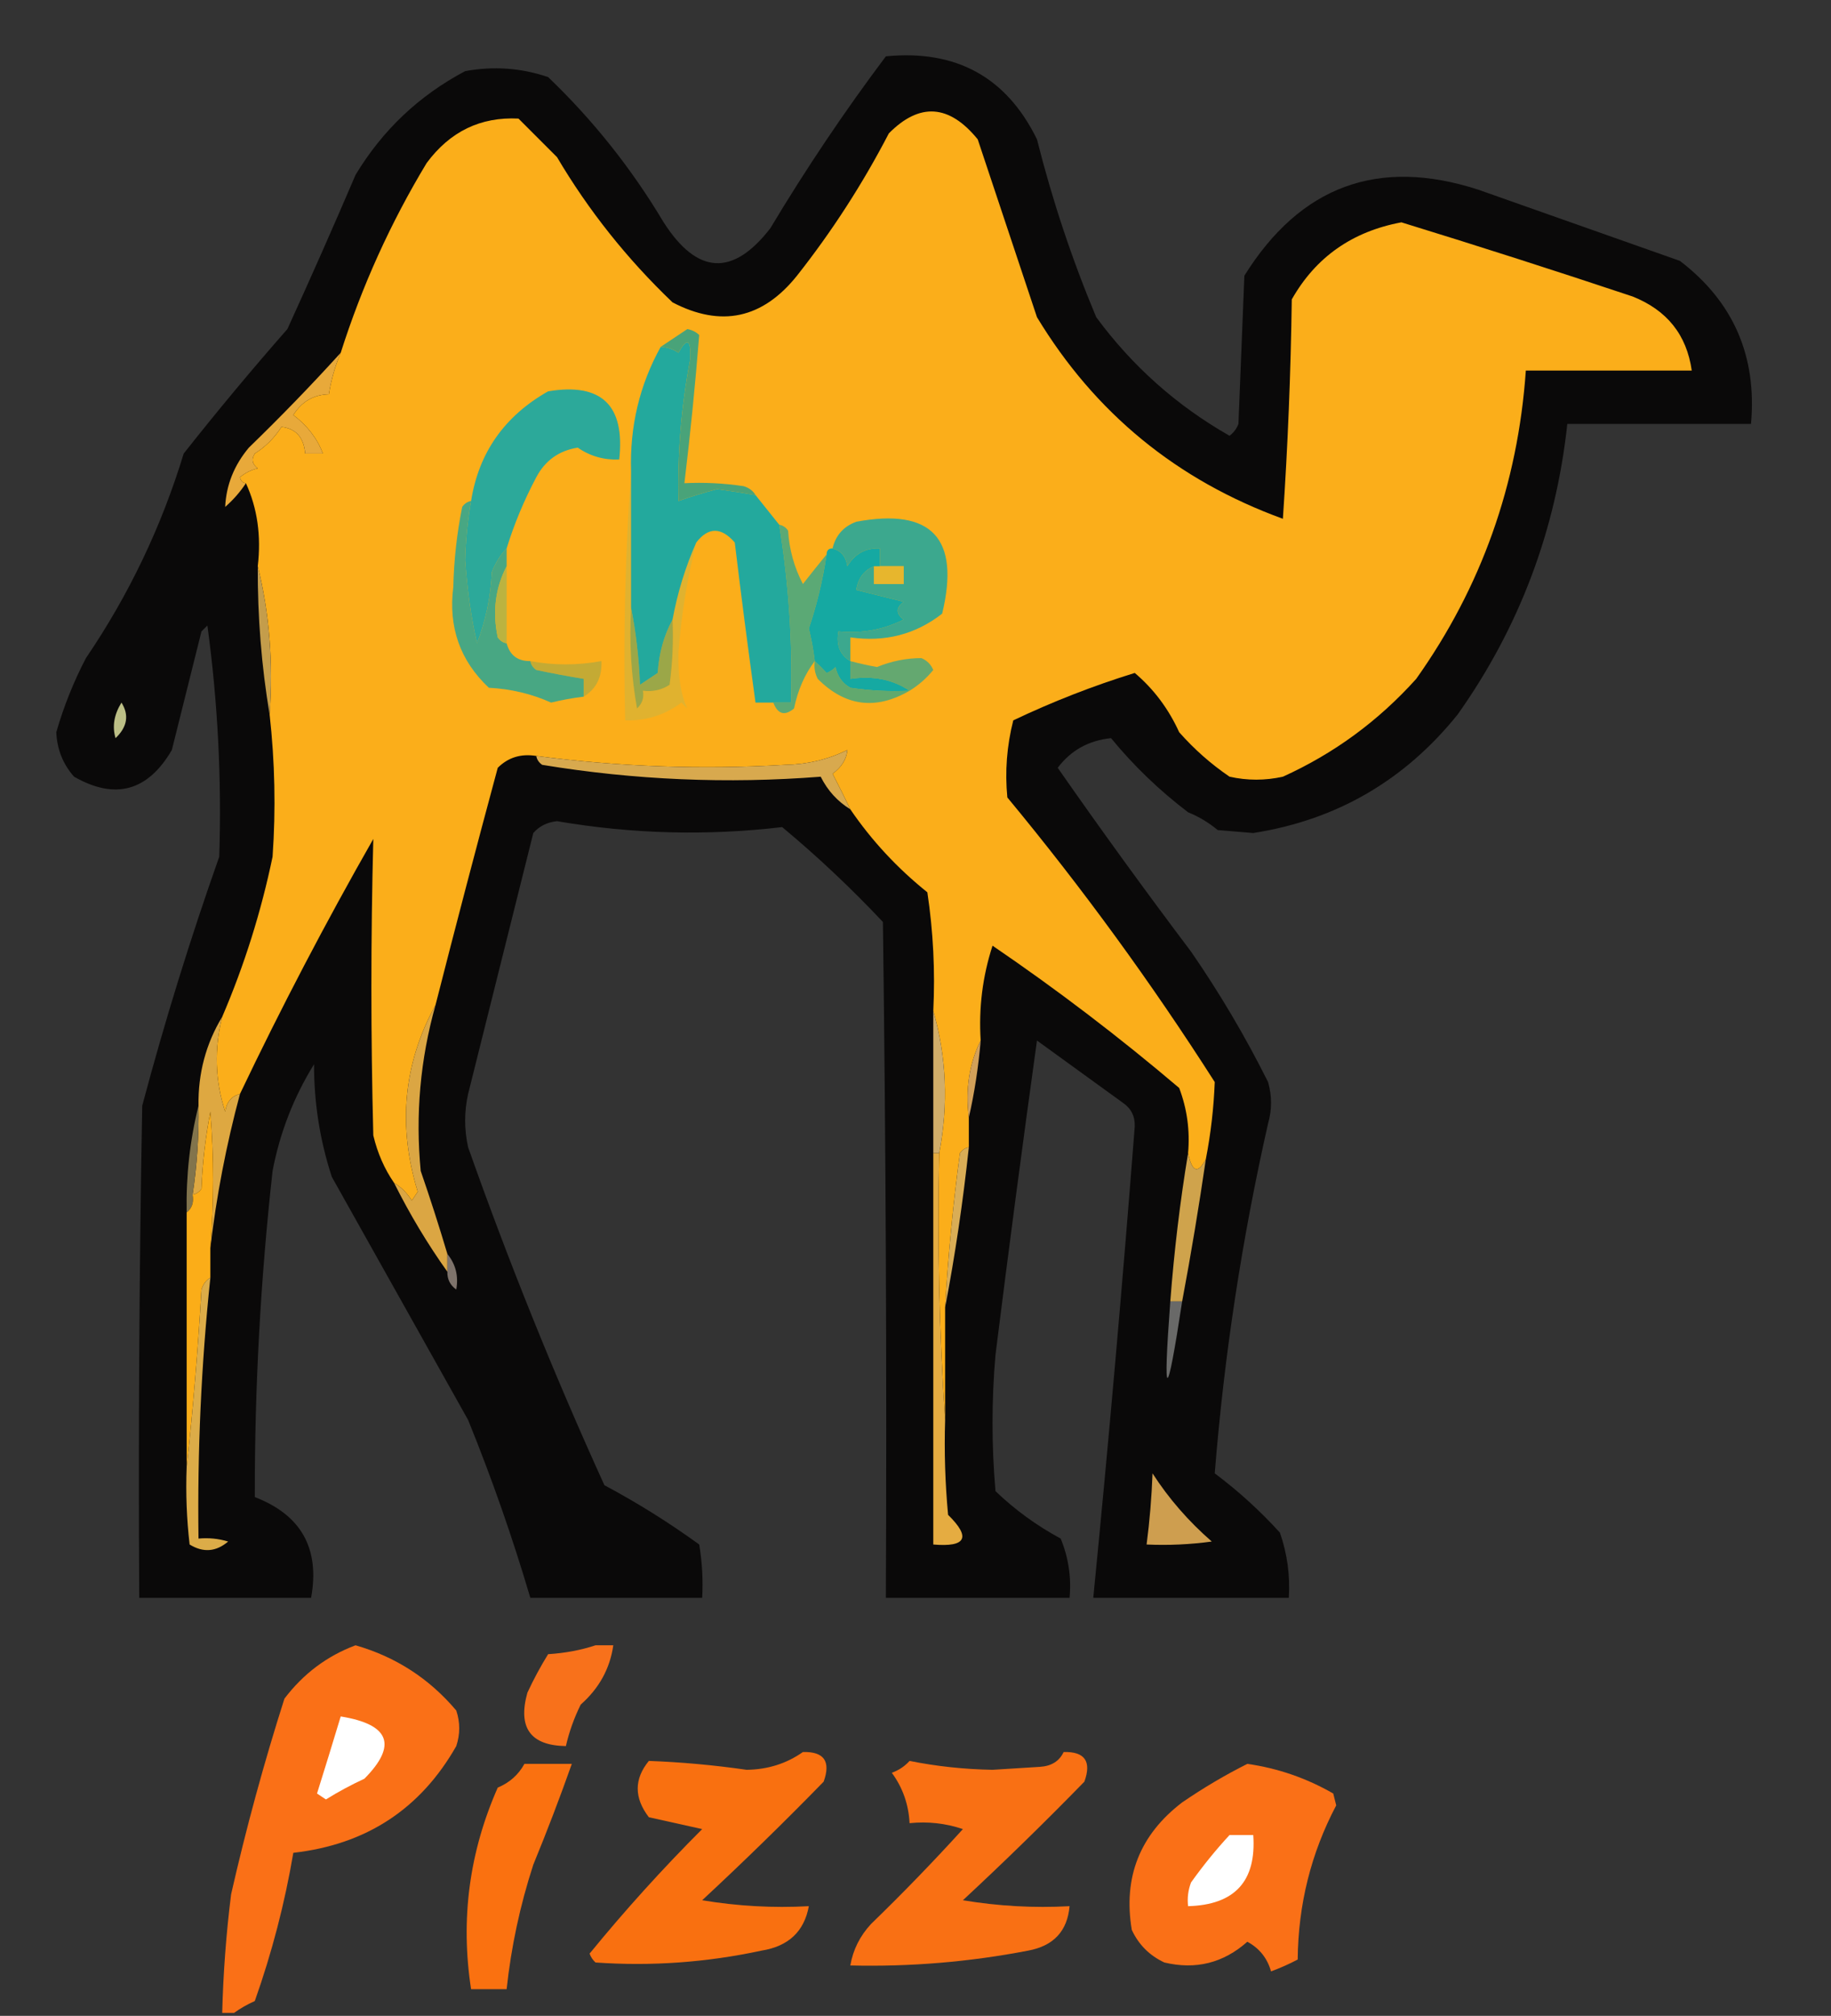 <?xml version="1.0" encoding="UTF-8"?>
<!DOCTYPE svg PUBLIC "-//W3C//DTD SVG 1.1//EN" "http://www.w3.org/Graphics/SVG/1.1/DTD/svg11.dtd">
<svg xmlns="http://www.w3.org/2000/svg" version="1.1" width="309px" height="340px" style="shape-rendering:geometricPrecision; text-rendering:geometricPrecision; image-rendering:optimizeQuality; fill-rule:evenodd; clip-rule:evenodd" xmlns:xlink="http://www.w3.org/1999/xlink">
<rect width="100%" height="100%" fill="#333333" stroke="none"/>
<g><path style="opacity:1" fill="none" d="M -0.5,-0.5 C 102.5,-0.5 205.5,-0.5 308.5,-0.5C 308.5,112.833 308.5,226.167 308.5,339.5C 218.833,339.5 129.167,339.5 39.5,339.5C 40.531,338.751 41.698,338.085 43,337.5C 45.898,329.314 48.065,320.981 49.5,312.5C 61.795,311.113 70.962,305.113 77,294.5C 77.667,292.5 77.667,290.5 77,288.5C 72.448,283.112 66.782,279.445 60,277.5C 55.185,279.302 51.185,282.302 48,286.5C 44.533,297.367 41.533,308.367 39,319.5C 38.169,326.146 37.669,332.813 37.5,339.5C 24.833,339.5 12.167,339.5 -0.5,339.5C -0.5,226.167 -0.5,112.833 -0.5,-0.5 Z"/></g>
<g><path style="opacity:1" fill="#0a0909" d="M 149.5,9.5 C 161.357,8.34 169.857,13.007 175,23.5C 177.585,33.77 180.918,43.77 185,53.5C 191.111,61.78 198.611,68.447 207.5,73.5C 208.192,72.975 208.692,72.308 209,71.5C 209.333,63.167 209.667,54.833 210,46.5C 219.452,31.351 232.618,26.517 249.5,32C 260.86,36.008 272.193,40.008 283.5,44C 292.525,50.891 296.525,60.057 295.5,71.5C 285.167,71.5 274.833,71.5 264.5,71.5C 262.561,89.492 256.394,105.825 246,120.5C 237.043,131.638 225.543,138.305 211.5,140.5C 209.5,140.333 207.5,140.167 205.5,140C 203.999,138.748 202.332,137.748 200.5,137C 195.632,133.297 191.298,129.13 187.5,124.5C 183.726,124.884 180.726,126.551 178.5,129.5C 185.807,139.973 193.307,150.307 201,160.5C 205.837,167.504 210.171,174.837 214,182.5C 214.667,184.833 214.667,187.167 214,189.5C 209.584,208.992 206.584,228.659 205,248.5C 208.966,251.464 212.633,254.797 216,258.5C 217.237,262.06 217.737,265.727 217.5,269.5C 206.5,269.5 195.5,269.5 184.5,269.5C 187.109,243.055 189.442,216.555 191.5,190C 191.561,188.289 190.894,186.956 189.5,186C 184.667,182.5 179.833,179 175,175.5C 172.549,193.118 170.215,210.785 168,228.5C 167.333,236.167 167.333,243.833 168,251.5C 171.274,254.644 174.941,257.311 179,259.5C 180.316,262.688 180.816,266.022 180.5,269.5C 170.167,269.5 159.833,269.5 149.5,269.5C 149.667,231.499 149.5,193.499 149,155.5C 143.623,149.788 137.957,144.455 132,139.5C 119.293,140.999 106.626,140.665 94,138.5C 92.342,138.675 91.009,139.342 90,140.5C 86.335,155.15 82.668,169.817 79,184.5C 78.333,187.5 78.333,190.5 79,193.5C 85.837,212.839 93.504,231.839 102,250.5C 107.562,253.465 112.895,256.799 118,260.5C 118.498,263.482 118.665,266.482 118.5,269.5C 108.833,269.5 99.167,269.5 89.5,269.5C 86.504,259.347 83.004,249.347 79,239.5C 71.333,225.833 63.667,212.167 56,198.5C 53.987,192.349 52.987,186.016 53,179.5C 49.561,185.049 47.228,191.049 46,197.5C 43.969,215.789 42.969,234.123 43,252.5C 50.847,255.525 54.013,261.192 52.5,269.5C 42.833,269.5 33.167,269.5 23.5,269.5C 23.333,241.831 23.5,214.165 24,186.5C 27.794,172.268 32.127,158.268 37,144.5C 37.425,131.453 36.759,118.453 35,105.5C 34.667,105.833 34.333,106.167 34,106.5C 32.333,113.167 30.667,119.833 29,126.5C 24.935,133.457 19.435,134.957 12.5,131C 10.627,128.887 9.627,126.387 9.5,123.5C 10.739,119.185 12.406,115.018 14.5,111C 21.736,100.361 27.236,88.861 31,76.5C 36.645,69.354 42.478,62.354 48.5,55.5C 52.417,46.93 56.251,38.264 60,29.5C 64.55,21.95 70.717,16.116 78.5,12C 83.287,11.121 87.953,11.455 92.5,13C 100.08,20.253 106.58,28.42 112,37.5C 117.667,46.341 123.667,46.675 130,38.5C 136.015,28.46 142.515,18.793 149.5,9.5 Z"/></g>
<g><path style="opacity:1" fill="#bcbf86" d="M 20.5,118.5 C 21.819,120.605 21.486,122.605 19.5,124.5C 18.911,122.519 19.245,120.519 20.5,118.5 Z"/></g>
<g><path style="opacity:1" fill="#fbae1a" d="M 203.5,195.5 C 202.169,198.049 201.169,197.716 200.5,194.5C 200.837,190.692 200.337,187.026 199,183.5C 188.957,174.964 178.457,166.964 167.5,159.5C 165.816,164.688 165.149,170.022 165.5,175.5C 163.57,179.373 162.903,183.706 163.5,188.5C 163.5,190.167 163.5,191.833 163.5,193.5C 162.883,193.611 162.383,193.944 162,194.5C 160.837,203.143 160.003,211.809 159.5,220.5C 159.5,226.833 159.5,233.167 159.5,239.5C 158.504,224.676 158.171,209.676 158.5,194.5C 160.067,186.287 159.734,178.287 157.5,170.5C 157.83,163.8 157.497,157.134 156.5,150.5C 151.416,146.42 147.083,141.754 143.5,136.5C 142.559,134.534 141.559,132.534 140.5,130.5C 142.015,129.409 142.848,128.076 143,126.5C 139.733,128.101 136.233,128.934 132.5,129C 118.444,129.831 104.444,129.331 90.5,127.5C 87.921,127.083 85.754,127.75 84,129.5C 80.419,142.755 76.919,156.088 73.5,169.5C 68.088,179.375 67.088,189.875 70.5,201C 70.167,201.5 69.833,202 69.5,202.5C 68.712,201.23 67.712,200.23 66.5,199.5C 64.871,197.142 63.705,194.476 63,191.5C 62.568,174.822 62.568,158.155 63,141.5C 54.946,155.611 47.446,169.944 40.5,184.5C 39.069,184.881 38.236,185.881 38,187.5C 36.287,182.253 36.12,176.919 37.5,171.5C 41.23,162.81 44.063,153.81 46,144.5C 46.558,136.485 46.391,128.485 45.5,120.5C 46.135,111.766 45.468,103.433 43.5,95.5C 44.103,90.381 43.436,85.715 41.5,81.5C 40.957,81.44 40.624,81.107 40.5,80.5C 41.376,79.749 42.376,79.249 43.5,79C 42.549,78.282 42.383,77.449 43,76.5C 44.833,75.333 46.333,73.833 47.5,72C 49.947,72.288 51.28,73.788 51.5,76.5C 52.5,76.5 53.5,76.5 54.5,76.5C 53.532,73.956 51.865,71.79 49.5,70C 50.916,67.736 52.916,66.569 55.5,66.5C 55.878,64.079 56.545,61.746 57.5,59.5C 61.083,48.242 65.917,37.576 72,27.5C 75.938,22.179 81.104,19.679 87.5,20C 89.667,22.167 91.833,24.333 94,26.5C 99.32,35.5 105.82,43.667 113.5,51C 121.685,55.265 128.685,53.765 134.5,46.5C 140.414,39.01 145.581,31.01 150,22.5C 155.183,17.254 160.183,17.587 165,23.5C 168.331,33.471 171.664,43.471 175,53.5C 184.783,69.659 198.616,80.992 216.5,87.5C 217.333,75.18 217.833,62.847 218,50.5C 222.037,43.377 228.204,39.044 236.5,37.5C 249.559,41.514 262.559,45.681 275.5,50C 281.312,52.3 284.646,56.467 285.5,62.5C 276.167,62.5 266.833,62.5 257.5,62.5C 256.164,81.683 249.997,99.016 239,114.5C 232.614,121.601 225.114,127.101 216.5,131C 213.5,131.667 210.5,131.667 207.5,131C 204.37,128.872 201.537,126.372 199,123.5C 197.206,119.553 194.706,116.219 191.5,113.5C 184.458,115.68 177.625,118.346 171,121.5C 169.908,125.797 169.575,130.131 170,134.5C 182.63,149.743 194.296,165.743 205,182.5C 204.837,186.832 204.337,191.166 203.5,195.5 Z"/></g>
<g><path style="opacity:1" fill="#d8a94e" d="M 143.5,136.5 C 141.33,135.162 139.664,133.328 138.5,131C 122.758,132.232 107.091,131.565 91.5,129C 90.944,128.617 90.611,128.117 90.5,127.5C 104.444,129.331 118.444,129.831 132.5,129C 136.233,128.934 139.733,128.101 143,126.5C 142.848,128.076 142.015,129.409 140.5,130.5C 141.559,132.534 142.559,134.534 143.5,136.5 Z"/></g>
<g><path style="opacity:1" fill="#e0b22f" d="M 106.5,79.5 C 106.5,87.167 106.5,94.833 106.5,102.5C 106.171,108.206 106.505,113.872 107.5,119.5C 108.386,118.675 108.719,117.675 108.5,116.5C 110.144,116.714 111.644,116.38 113,115.5C 113.499,111.848 113.665,108.182 113.5,104.5C 114.335,99.973 115.668,95.64 117.5,91.5C 115.974,97.579 114.974,103.746 114.5,110C 114.4,114.092 114.9,117.258 116,119.5C 115.667,119.167 115.333,118.833 115,118.5C 112.186,120.604 109.02,121.604 105.5,121.5C 105.171,107.323 105.504,93.323 106.5,79.5 Z"/></g>
<g><path style="opacity:1" fill="#61a96e" d="M 137.5,111.5 C 138.151,112.091 138.818,112.757 139.5,113.5C 140.086,113.291 140.586,112.957 141,112.5C 141.318,114.061 142.151,115.228 143.5,116C 146.817,116.498 150.15,116.665 153.5,116.5C 147.8,119.808 142.633,119.142 138,114.5C 137.517,113.552 137.351,112.552 137.5,111.5 Z"/></g>
<g><path style="opacity:1" fill="#9ba748" d="M 106.5,102.5 C 107.325,106.647 107.825,110.981 108,115.5C 109,114.833 110,114.167 111,113.5C 111.204,110.203 112.037,107.203 113.5,104.5C 113.665,108.182 113.499,111.848 113,115.5C 111.644,116.38 110.144,116.714 108.5,116.5C 108.719,117.675 108.386,118.675 107.5,119.5C 106.505,113.872 106.171,108.206 106.5,102.5 Z"/></g>
<g><path style="opacity:1" fill="#64a870" d="M 153.5,116.5 C 150.663,114.598 147.329,113.931 143.5,114.5C 143.5,113.5 143.5,112.5 143.5,111.5C 144.967,111.894 146.467,112.227 148,112.5C 150.468,111.497 152.968,110.997 155.5,111C 156.428,111.388 157.095,112.055 157.5,113C 156.355,114.402 155.022,115.569 153.5,116.5 Z"/></g>
<g><path style="opacity:1" fill="#c4aa34" d="M 89.5,111.5 C 93.423,112.243 97.423,112.243 101.5,111.5C 101.614,114.216 100.614,116.216 98.5,117.5C 98.5,116.5 98.5,115.5 98.5,114.5C 95.834,114.067 93.168,113.567 90.5,113C 89.944,112.617 89.611,112.117 89.5,111.5 Z"/></g>
<g><path style="opacity:1" fill="#48a783" d="M 79.5,84.5 C 78.919,87.783 78.585,91.116 78.5,94.5C 78.865,99.647 79.532,104.313 80.5,108.5C 81.982,104.656 82.816,100.656 83,96.5C 83.608,94.934 84.442,93.6 85.5,92.5C 85.5,93.5 85.5,94.5 85.5,95.5C 83.588,99.194 83.088,103.194 84,107.5C 84.383,108.056 84.883,108.389 85.5,108.5C 86.048,110.532 87.381,111.532 89.5,111.5C 89.611,112.117 89.944,112.617 90.5,113C 93.168,113.567 95.834,114.067 98.5,114.5C 98.5,115.5 98.5,116.5 98.5,117.5C 96.658,117.723 94.825,118.057 93,118.5C 89.72,117.025 86.22,116.192 82.5,116C 77.643,111.445 75.643,105.778 76.5,99C 76.603,94.455 77.103,89.955 78,85.5C 78.383,84.944 78.883,84.611 79.5,84.5 Z"/></g>
<g><path style="opacity:1" fill="#5ba975" d="M 131.5,88.5 C 132.117,88.611 132.617,88.944 133,89.5C 133.198,92.702 134.031,95.702 135.5,98.5C 136.835,96.799 138.168,95.132 139.5,93.5C 138.874,97.755 137.874,101.922 136.5,106C 136.943,107.825 137.277,109.658 137.5,111.5C 135.805,113.732 134.638,116.399 134,119.5C 132.421,120.8 131.255,120.466 130.5,118.5C 131.5,118.5 132.5,118.5 133.5,118.5C 133.776,108.411 133.11,98.411 131.5,88.5 Z"/></g>
<g><path style="opacity:1" fill="#c49d4b" d="M 43.5,95.5 C 45.468,103.433 46.135,111.766 45.5,120.5C 44.13,112.37 43.464,104.037 43.5,95.5 Z"/></g>
<g><path style="opacity:1" fill="#bbb340" d="M 85.5,95.5 C 85.5,99.833 85.5,104.167 85.5,108.5C 84.883,108.389 84.383,108.056 84,107.5C 83.088,103.194 83.588,99.194 85.5,95.5 Z"/></g>
<g><path style="opacity:1" fill="#3ca88e" d="M 143.5,111.5 C 141.744,110.448 141.077,108.781 141.5,106.5C 145.394,106.89 149.06,106.223 152.5,104.5C 151.167,103.5 151.167,102.5 152.5,101.5C 149.833,100.833 147.167,100.167 144.5,99.5C 144.815,97.517 145.815,96.184 147.5,95.5C 147.5,96.5 147.5,97.5 147.5,98.5C 149.167,98.5 150.833,98.5 152.5,98.5C 152.5,97.5 152.5,96.5 152.5,95.5C 151.167,95.5 149.833,95.5 148.5,95.5C 148.5,94.5 148.5,93.5 148.5,92.5C 146.097,92.393 144.264,93.393 143,95.5C 142.764,93.881 141.931,92.881 140.5,92.5C 141.023,90.292 142.356,88.792 144.5,88C 157.235,85.635 162.068,90.802 159,103.5C 154.513,107.007 149.346,108.341 143.5,107.5C 143.5,108.833 143.5,110.167 143.5,111.5 Z"/></g>
<g><path style="opacity:1" fill="#e7b62d" d="M 147.5,95.5 C 147.833,95.5 148.167,95.5 148.5,95.5C 149.833,95.5 151.167,95.5 152.5,95.5C 152.5,96.5 152.5,97.5 152.5,98.5C 150.833,98.5 149.167,98.5 147.5,98.5C 147.5,97.5 147.5,96.5 147.5,95.5 Z"/></g>
<g><path style="opacity:1" fill="#15a9a2" d="M 140.5,92.5 C 141.931,92.881 142.764,93.881 143,95.5C 144.264,93.393 146.097,92.393 148.5,92.5C 148.5,93.5 148.5,94.5 148.5,95.5C 148.167,95.5 147.833,95.5 147.5,95.5C 145.815,96.184 144.815,97.517 144.5,99.5C 147.167,100.167 149.833,100.833 152.5,101.5C 151.167,102.5 151.167,103.5 152.5,104.5C 149.06,106.223 145.394,106.89 141.5,106.5C 141.077,108.781 141.744,110.448 143.5,111.5C 143.5,112.5 143.5,113.5 143.5,114.5C 147.329,113.931 150.663,114.598 153.5,116.5C 150.15,116.665 146.817,116.498 143.5,116C 142.151,115.228 141.318,114.061 141,112.5C 140.586,112.957 140.086,113.291 139.5,113.5C 138.818,112.757 138.151,112.091 137.5,111.5C 137.277,109.658 136.943,107.825 136.5,106C 137.874,101.922 138.874,97.755 139.5,93.5C 139.5,92.833 139.833,92.5 140.5,92.5 Z"/></g>
<g><path style="opacity:1" fill="#23a99d" d="M 127.5,83.5 C 128.833,85.167 130.167,86.833 131.5,88.5C 133.11,98.411 133.776,108.411 133.5,118.5C 132.5,118.5 131.5,118.5 130.5,118.5C 129.5,118.5 128.5,118.5 127.5,118.5C 126.252,109.519 125.086,100.519 124,91.5C 121.707,88.866 119.54,88.866 117.5,91.5C 115.668,95.64 114.335,99.973 113.5,104.5C 112.037,107.203 111.204,110.203 111,113.5C 110,114.167 109,114.833 108,115.5C 107.825,110.981 107.325,106.647 106.5,102.5C 106.5,94.833 106.5,87.167 106.5,79.5C 106.264,71.933 107.93,64.933 111.5,58.5C 112.583,58.539 113.583,58.873 114.5,59.5C 115.95,56.859 116.617,57.192 116.5,60.5C 114.981,68.43 114.315,76.43 114.5,84.5C 116.594,83.758 118.761,83.091 121,82.5C 123.187,82.788 125.354,83.122 127.5,83.5 Z"/></g>
<g><path style="opacity:1" fill="#2ca99a" d="M 85.5,92.5 C 84.442,93.6 83.608,94.934 83,96.5C 82.816,100.656 81.982,104.656 80.5,108.5C 79.532,104.313 78.865,99.647 78.5,94.5C 78.585,91.116 78.919,87.783 79.5,84.5C 80.794,76.346 85.128,70.179 92.5,66C 101.511,64.51 105.511,68.343 104.5,77.5C 101.91,77.604 99.577,76.937 97.5,75.5C 94.333,76.001 91.999,77.667 90.5,80.5C 88.425,84.408 86.758,88.408 85.5,92.5 Z"/></g>
<g><path style="opacity:1" fill="#49a379" d="M 127.5,83.5 C 125.354,83.122 123.187,82.788 121,82.5C 118.761,83.091 116.594,83.758 114.5,84.5C 114.315,76.43 114.981,68.43 116.5,60.5C 116.617,57.192 115.95,56.859 114.5,59.5C 113.583,58.873 112.583,58.539 111.5,58.5C 112.923,57.551 114.423,56.551 116,55.5C 116.772,55.645 117.439,55.978 118,56.5C 117.338,64.827 116.505,73.16 115.5,81.5C 118.85,81.335 122.183,81.502 125.5,82C 126.416,82.278 127.082,82.778 127.5,83.5 Z"/></g>
<g><path style="opacity:1" fill="#e8a93a" d="M 57.5,59.5 C 56.545,61.746 55.878,64.079 55.5,66.5C 52.916,66.569 50.916,67.736 49.5,70C 51.865,71.79 53.532,73.956 54.5,76.5C 53.5,76.5 52.5,76.5 51.5,76.5C 51.28,73.788 49.947,72.288 47.5,72C 46.333,73.833 44.833,75.333 43,76.5C 42.383,77.449 42.549,78.282 43.5,79C 42.376,79.249 41.376,79.749 40.5,80.5C 40.624,81.107 40.957,81.44 41.5,81.5C 40.542,82.962 39.376,84.295 38,85.5C 38.176,81.798 39.51,78.465 42,75.5C 47.397,70.271 52.564,64.938 57.5,59.5 Z"/></g>
<g><path style="opacity:1" fill="#d2a059" d="M 165.5,175.5 C 165.116,180.01 164.449,184.343 163.5,188.5C 162.903,183.706 163.57,179.373 165.5,175.5 Z"/></g>
<g><path style="opacity:1" fill="#dea841" d="M 37.5,171.5 C 36.12,176.919 36.287,182.253 38,187.5C 38.236,185.881 39.069,184.881 40.5,184.5C 38.176,193.139 36.51,201.806 35.5,210.5C 36.116,202.802 36.116,195.135 35.5,187.5C 34.672,191.796 34.172,196.129 34,200.5C 33.617,201.056 33.117,201.389 32.5,201.5C 33.254,196.537 33.587,191.537 33.5,186.5C 33.416,181.036 34.75,176.036 37.5,171.5 Z"/></g>
<g><path style="opacity:1" fill="#d1ad69" d="M 157.5,170.5 C 159.734,178.287 160.067,186.287 158.5,194.5C 158.167,194.5 157.833,194.5 157.5,194.5C 157.5,186.5 157.5,178.5 157.5,170.5 Z"/></g>
<g><path style="opacity:1" fill="#82744c" d="M 33.5,186.5 C 33.587,191.537 33.254,196.537 32.5,201.5C 32.737,202.791 32.404,203.791 31.5,204.5C 31.388,198.274 32.054,192.274 33.5,186.5 Z"/></g>
<g><path style="opacity:1" fill="#dba643" d="M 73.5,169.5 C 70.922,178.672 70.088,188.005 71,197.5C 72.607,202.154 74.107,206.82 75.5,211.5C 75.5,212.5 75.5,213.5 75.5,214.5C 72.142,209.787 69.142,204.787 66.5,199.5C 67.712,200.23 68.712,201.23 69.5,202.5C 69.833,202 70.167,201.5 70.5,201C 67.088,189.875 68.088,179.375 73.5,169.5 Z"/></g>
<g><path style="opacity:1" fill="#d9ad56" d="M 163.5,193.5 C 162.522,202.686 161.188,211.686 159.5,220.5C 160.003,211.809 160.837,203.143 162,194.5C 162.383,193.944 162.883,193.611 163.5,193.5 Z"/></g>
<g><path style="opacity:1" fill="#cfa34c" d="M 200.5,194.5 C 201.169,197.716 202.169,198.049 203.5,195.5C 202.329,203.536 200.996,211.536 199.5,219.5C 198.833,219.5 198.167,219.5 197.5,219.5C 198.149,210.984 199.149,202.651 200.5,194.5 Z"/></g>
<g><path style="opacity:1" fill="#fbad18" d="M 35.5,210.5 C 35.5,212.167 35.5,213.833 35.5,215.5C 34.778,215.918 34.278,216.584 34,217.5C 33.409,227.674 32.576,237.674 31.5,247.5C 31.5,233.167 31.5,218.833 31.5,204.5C 32.404,203.791 32.737,202.791 32.5,201.5C 33.117,201.389 33.617,201.056 34,200.5C 34.172,196.129 34.672,191.796 35.5,187.5C 36.116,195.135 36.116,202.802 35.5,210.5 Z"/></g>
<g><path style="opacity:1" fill="#7e736b" d="M 75.5,211.5 C 76.905,213.225 77.405,215.225 77,217.5C 75.961,216.756 75.461,215.756 75.5,214.5C 75.5,213.5 75.5,212.5 75.5,211.5 Z"/></g>
<g><path style="opacity:1" fill="#696968" d="M 197.5,219.5 C 198.167,219.5 198.833,219.5 199.5,219.5C 196.882,236.706 196.215,236.706 197.5,219.5 Z"/></g>
<g><path style="opacity:1" fill="#e5ac41" d="M 157.5,194.5 C 157.833,194.5 158.167,194.5 158.5,194.5C 158.171,209.676 158.504,224.676 159.5,239.5C 159.334,244.844 159.501,250.177 160,255.5C 163.887,259.308 163.053,260.975 157.5,260.5C 157.5,238.5 157.5,216.5 157.5,194.5 Z"/></g>
<g><path style="opacity:1" fill="#ce9e4f" d="M 194.5,248.5 C 197.222,252.732 200.555,256.565 204.5,260C 200.848,260.499 197.182,260.665 193.5,260.5C 194.021,256.519 194.354,252.519 194.5,248.5 Z"/></g>
<g><path style="opacity:1" fill="#dcac48" d="M 35.5,215.5 C 33.963,230.119 33.297,244.785 33.5,259.5C 35.199,259.34 36.866,259.506 38.5,260C 36.459,261.741 34.292,261.908 32,260.5C 31.501,256.179 31.334,251.846 31.5,247.5C 32.576,237.674 33.409,227.674 34,217.5C 34.278,216.584 34.778,215.918 35.5,215.5 Z"/></g>
<g><path style="opacity:1" fill="#fa7017" d="M 39.5,339.5 C 38.833,339.5 38.167,339.5 37.5,339.5C 37.669,332.813 38.169,326.146 39,319.5C 41.533,308.367 44.533,297.367 48,286.5C 51.185,282.302 55.185,279.302 60,277.5C 66.782,279.445 72.448,283.112 77,288.5C 77.667,290.5 77.667,292.5 77,294.5C 70.962,305.113 61.795,311.113 49.5,312.5C 48.065,320.981 45.898,329.314 43,337.5C 41.698,338.085 40.531,338.751 39.5,339.5 Z"/></g>
<g><path style="opacity:1" fill="#f8711b" d="M 100.5,277.5 C 101.5,277.5 102.5,277.5 103.5,277.5C 102.943,281.421 101.11,284.755 98,287.5C 96.882,289.765 96.049,292.099 95.5,294.5C 89.52,294.406 87.354,291.406 89,285.5C 90.04,283.254 91.206,281.087 92.5,279C 95.365,278.817 98.031,278.317 100.5,277.5 Z"/></g>
<g><path style="opacity:1" fill="#ffffff" d="M 57.5,289.5 C 65.765,290.838 67.099,294.338 61.5,300C 59.238,301.047 57.071,302.213 55,303.5C 54.5,303.167 54,302.833 53.5,302.5C 54.864,298.151 56.198,293.818 57.5,289.5 Z"/></g>
<g><path style="opacity:1" fill="#fa7017" d="M 210.5,297.5 C 215.639,298.23 220.472,299.897 225,302.5C 225.167,303.167 225.333,303.833 225.5,304.5C 221.251,312.555 219.085,321.222 219,330.5C 217.559,331.26 216.059,331.926 214.5,332.5C 213.868,330.263 212.535,328.597 210.5,327.5C 206.454,331.091 201.788,332.257 196.5,331C 194,329.833 192.167,328 191,325.5C 189.519,316.628 192.353,309.461 199.5,304C 203.096,301.539 206.763,299.373 210.5,297.5 Z"/></g>
<g><path style="opacity:1" fill="#ffffff" d="M 207.5,309.5 C 208.833,309.5 210.167,309.5 211.5,309.5C 212.051,317.284 208.385,321.284 200.5,321.5C 200.343,320.127 200.51,318.793 201,317.5C 203.054,314.626 205.221,311.959 207.5,309.5 Z"/></g>
<g><path style="opacity:1" fill="#f97010" d="M 135.5,295.5 C 139.071,295.408 140.238,297.074 139,300.5C 132.329,307.337 125.496,314.004 118.5,320.5C 124.463,321.496 130.463,321.829 136.5,321.5C 135.719,325.776 133.052,328.276 128.5,329C 119.253,330.991 109.92,331.657 100.5,331C 100.043,330.586 99.709,330.086 99.5,329.5C 105.464,322.201 111.797,315.201 118.5,308.5C 115.5,307.833 112.5,307.167 109.5,306.5C 106.994,303.223 106.994,300.056 109.5,297C 114.98,297.204 120.48,297.704 126,298.5C 129.565,298.452 132.732,297.452 135.5,295.5 Z"/></g>
<g><path style="opacity:1" fill="#fa7110" d="M 88.5,297.5 C 91.167,297.5 93.833,297.5 96.5,297.5C 94.49,303.186 92.324,308.852 90,314.5C 87.764,321.367 86.264,328.367 85.5,335.5C 83.5,335.5 81.5,335.5 79.5,335.5C 77.686,323.733 79.186,312.399 84,301.5C 85.992,300.672 87.492,299.339 88.5,297.5 Z"/></g>
<g><path style="opacity:1" fill="#f97014" d="M 179.5,295.5 C 183.071,295.408 184.238,297.074 183,300.5C 176.292,307.375 169.459,314.042 162.5,320.5C 168.463,321.496 174.463,321.829 180.5,321.5C 180.132,325.706 177.798,328.206 173.5,329C 163.592,330.911 153.592,331.744 143.5,331.5C 143.954,328.86 145.121,326.527 147,324.5C 152.348,319.319 157.515,313.985 162.5,308.5C 159.572,307.516 156.572,307.183 153.5,307.5C 153.336,304.326 152.336,301.493 150.5,299C 151.672,298.581 152.672,297.915 153.5,297C 158.028,297.912 162.695,298.412 167.5,298.5C 170.167,298.333 172.833,298.167 175.5,298C 177.437,297.878 178.77,297.045 179.5,295.5 Z"/></g>
</svg>
